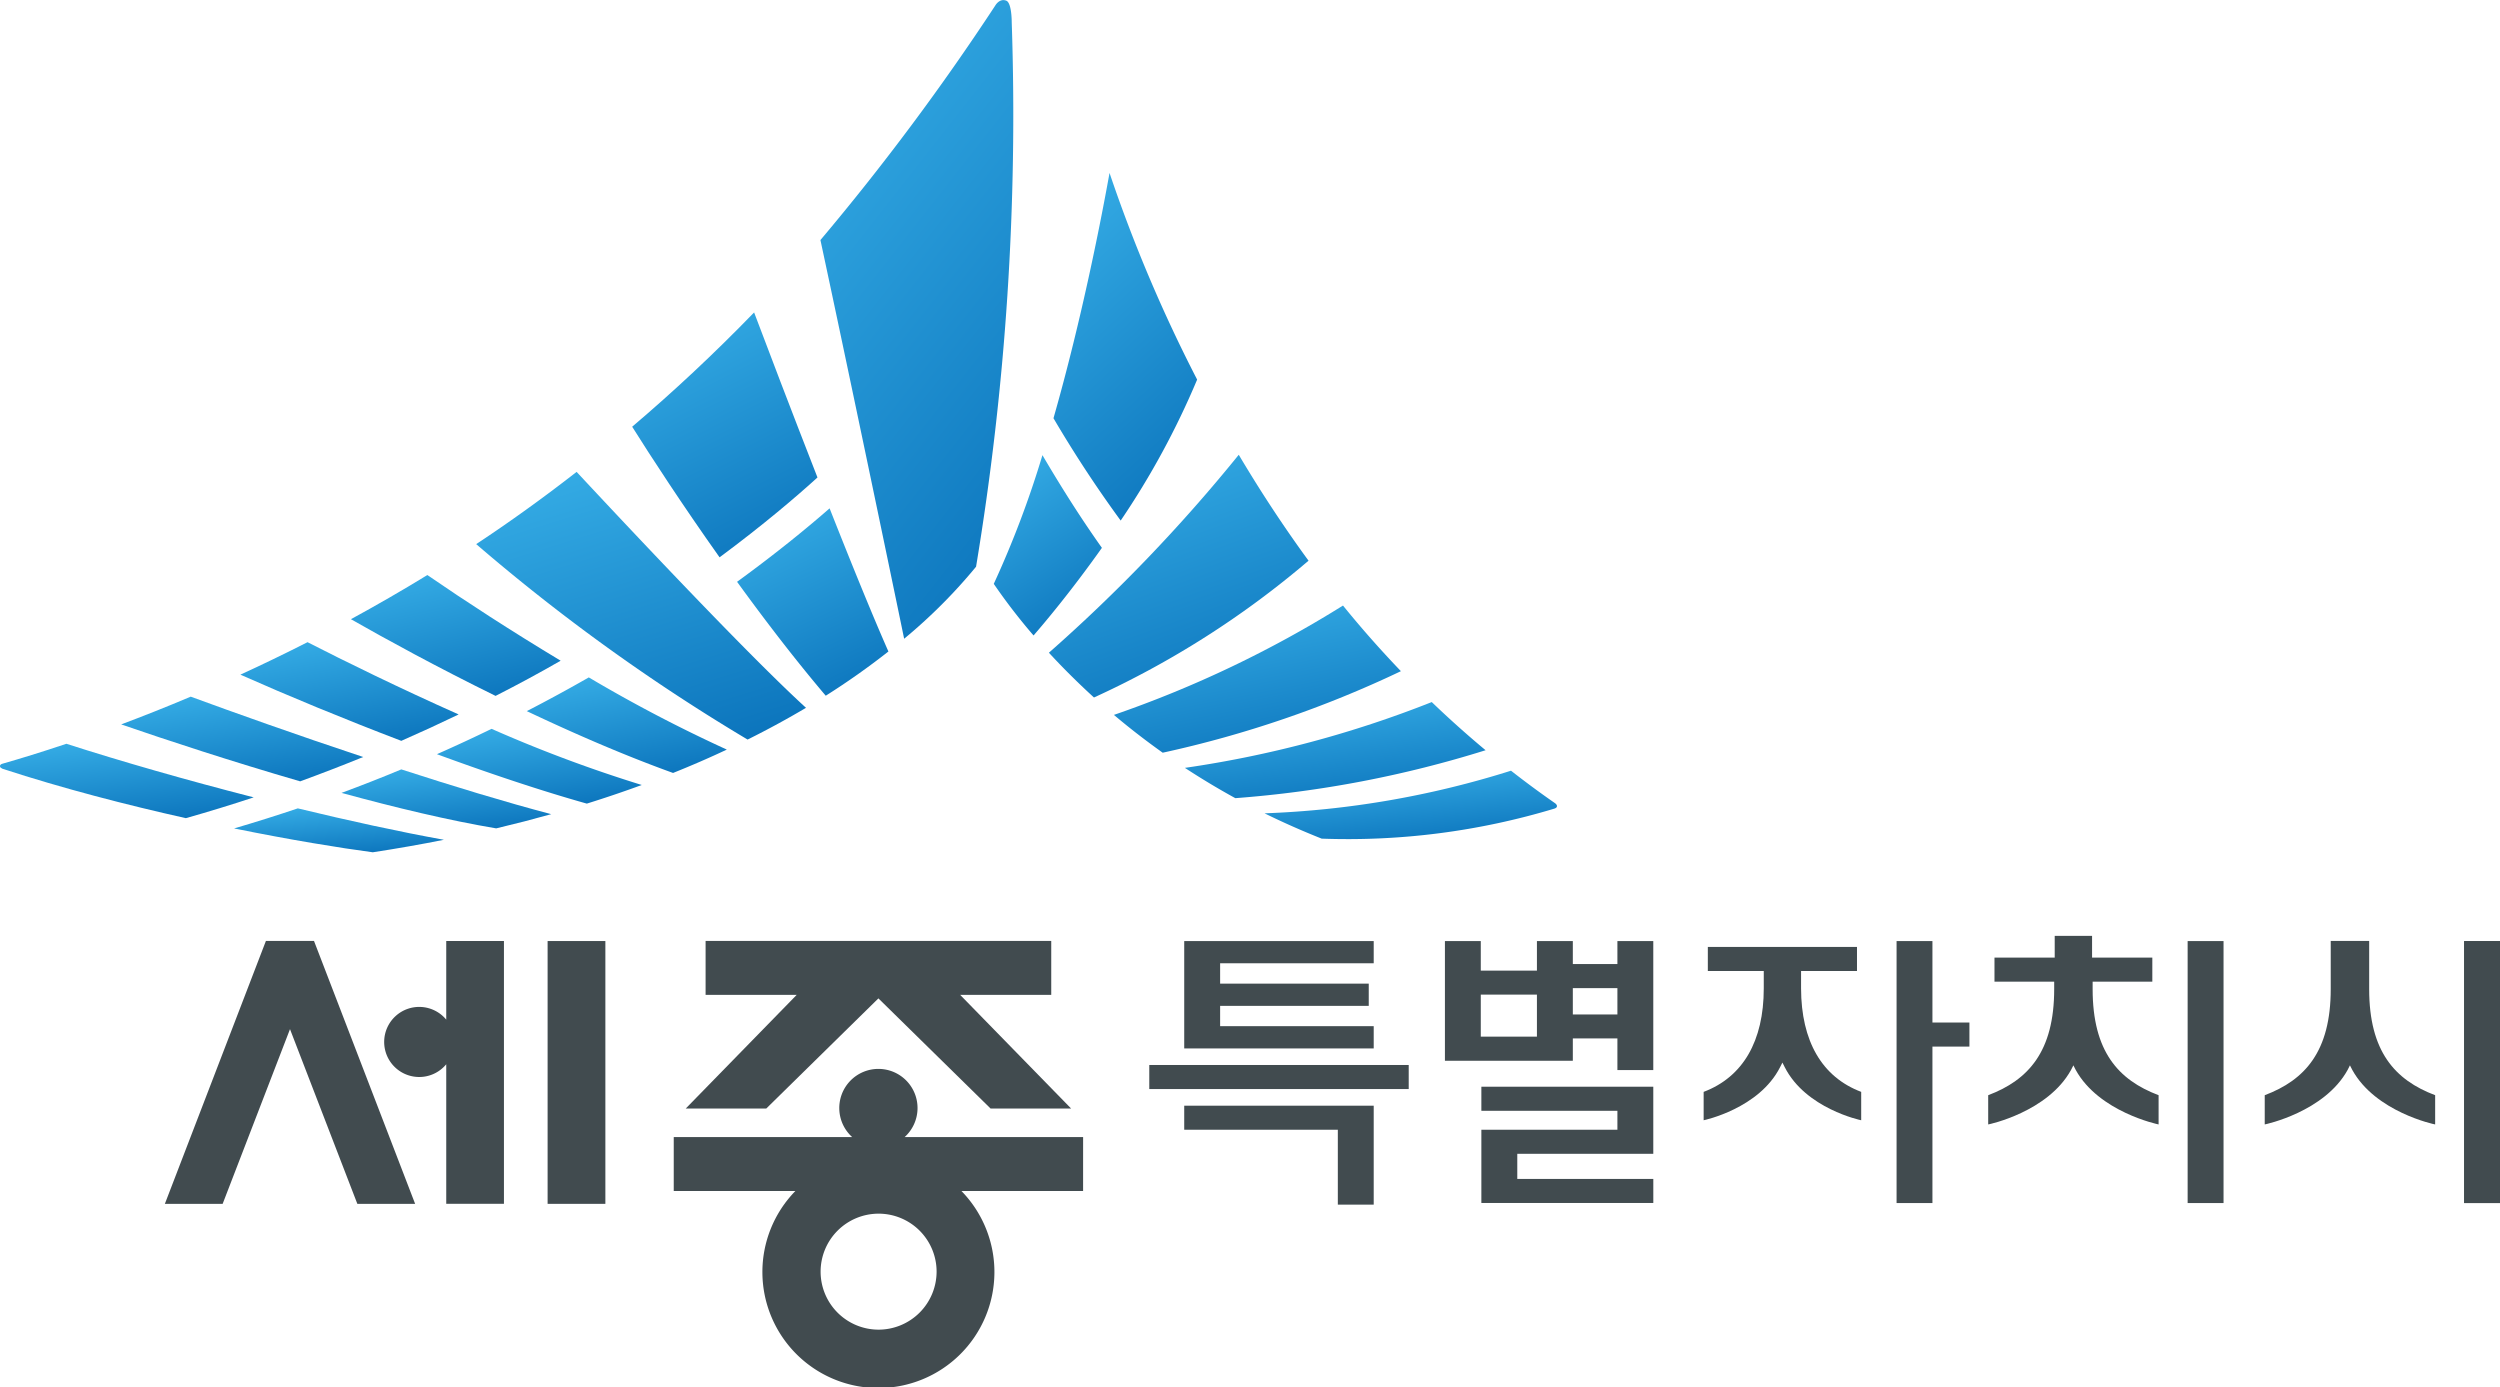 <svg xmlns="http://www.w3.org/2000/svg" xmlns:xlink="http://www.w3.org/1999/xlink" width="128.417" height="71.262" viewBox="0 0 128.417 71.262">
  <defs>
    <style>
      .cls-1 {
        fill: #414b4f;
      }

      .cls-2 {
        fill: url(#linear-gradient);
      }
    </style>
    <linearGradient id="linear-gradient" x1="-0.636" x2="0" y2="1.661" gradientUnits="objectBoundingBox">
      <stop offset="0" stop-color="#40bbf0"/>
      <stop offset="1" stop-color="#0065b1"/>
    </linearGradient>
  </defs>
  <g id="그룹_6996" data-name="그룹 6996" transform="translate(-170.75 -149.088)">
    <g id="그룹_6994" data-name="그룹 6994" transform="translate(179.214 197.162)">
      <g id="그룹_6985" data-name="그룹 6985" transform="translate(0 0.259)">
        <path id="패스_9537" data-name="패스 9537" class="cls-1" d="M305.332,336.695l5.761-5.658,5.763,5.658h4.136l-5.7-5.839h4.679v-2.769H302.216v2.769h4.68l-5.7,5.839Z" transform="translate(-274.436 -328.086)"/>
        <path id="패스_9538" data-name="패스 9538" class="cls-1" d="M207.291,328.086,202.1,341.592h2.968l3.46-8.975,3.46,8.975h2.968l-5.195-13.506Z" transform="translate(-202.096 -328.086)"/>
        <path id="패스_9539" data-name="패스 9539" class="cls-1" d="M274.922,341.591h2.967v-13.5h-2.967Z" transform="translate(-255.257 -328.086)"/>
        <path id="패스_9540" data-name="패스 9540" class="cls-1" d="M246.984,332.129a1.8,1.8,0,1,0,0,2.292v7.169h2.964v-13.5h-2.964Z" transform="translate(-232.526 -328.086)"/>
        <path id="패스_9541" data-name="패스 9541" class="cls-1" d="M319.947,355.983h-9.168a2.01,2.01,0,1,0-2.694,0h-9.166v2.771h6.247a5.959,5.959,0,1,0,8.532,0h6.248Zm-10.515,9.892a2.979,2.979,0,1,1,2.989-2.979A2.984,2.984,0,0,1,309.432,365.875Z" transform="translate(-272.775 -345.908)"/>
      </g>
      <g id="그룹_6993" data-name="그룹 6993" transform="translate(50.571 0)">
        <path id="패스_9542" data-name="패스 9542" class="cls-1" d="M452.555,355.816v1.237h6.988v.973h-6.988v3.762h8.832v-1.235H454.4v-1.291h6.986v-3.446Z" transform="translate(-435.497 -348.069)"/>
        <g id="그룹_6986" data-name="그룹 6986" transform="translate(15.186 0.262)">
          <path id="패스_9543" data-name="패스 9543" class="cls-1" d="M454.483,328.1v1.18h-2.29V328.1h-1.844v1.518h-2.884V328.1h-1.842v6.148h6.57V333.1h2.29v1.626h1.843V328.1Zm-7.018,4.84V330.85h2.884v2.159h-2.884Zm4.728-1.142v-1.281h2.29v1.353h-2.29Z" transform="translate(-445.623 -328.096)"/>
        </g>
        <g id="그룹_6987" data-name="그룹 6987" transform="translate(1.795 8.722)">
          <path id="패스_9544" data-name="패스 9544" class="cls-1" d="M396.029,359.43v1.235h7.89v3.847h1.843V359.43Z" transform="translate(-396.029 -359.43)"/>
        </g>
        <path id="패스_9545" data-name="패스 9545" class="cls-1" d="M396.029,328.1v5.515h9.733v-1.144h-7.889v-1.043h7.634v-1.142h-7.634V329.24h7.889V328.1Z" transform="translate(-394.234 -327.834)"/>
        <g id="그룹_6988" data-name="그룹 6988" transform="translate(67.54 0.262)">
          <path id="패스_9546" data-name="패스 9546" class="cls-1" d="M639.51,328.1v13.457h1.842V328.1Z" transform="translate(-639.51 -328.096)"/>
        </g>
        <g id="그룹_6989" data-name="그룹 6989" transform="translate(38.386 0.262)">
          <path id="패스_9547" data-name="패스 9547" class="cls-1" d="M531.542,328.1v13.457h1.842V333.52h1.9v-1.236h-1.9V328.1Z" transform="translate(-531.542 -328.096)"/>
        </g>
        <path id="패스_9548" data-name="패스 9548" class="cls-1" d="M499.843,331.356v-.894h2.873v-1.237h-7.662v1.237h2.873v.894c0,2.707-1.071,4.553-3.088,5.315v1.458c.028-.006,2.852-.6,3.928-2.73l.118-.233.118.233c1.076,2.132,3.9,2.725,3.929,2.73v-1.458C500.914,335.909,499.849,334.063,499.843,331.356Z" transform="translate(-466.363 -328.659)"/>
        <g id="그룹_6990" data-name="그룹 6990" transform="translate(53.337 0.262)">
          <path id="패스_9549" data-name="패스 9549" class="cls-1" d="M586.91,328.1v13.457h1.844V328.1Z" transform="translate(-586.91 -328.096)"/>
        </g>
        <path id="패스_9550" data-name="패스 9550" class="cls-1" d="M554.319,327.127h0v1.116h3.095v1.235h-3.066v.383c0,3.2,1.32,4.668,3.388,5.449v1.5h-.008c-.028-.005-3.061-.641-4.25-2.8l-.119-.234-.119.234c-1.188,2.16-4.221,2.8-4.25,2.8h-.007v-1.5c2.068-.781,3.39-2.249,3.39-5.449v-.383h-3.067v-1.235H552.4v-1.116h1.914Z" transform="translate(-505.891 -327.127)"/>
        <path id="패스_9551" data-name="패스 9551" class="cls-1" d="M389.382,351.685v1.236h13.326v-1.236Z" transform="translate(-389.382 -345.054)"/>
        <g id="그룹_6991" data-name="그룹 6991" transform="translate(67.54 0.262)">
          <path id="패스_9552" data-name="패스 9552" class="cls-1" d="M639.51,328.1v13.457h1.842V328.1Z" transform="translate(-639.51 -328.096)"/>
        </g>
        <g id="그룹_6992" data-name="그룹 6992" transform="translate(57.297 0.259)">
          <path id="패스_9553" data-name="패스 9553" class="cls-1" d="M606.944,330.563v-2.475h-1.975v2.475c0,3.2-1.32,4.668-3.39,5.449v1.5h.009c.029-.005,3.062-.641,4.25-2.8l.118-.234.12.234c1.187,2.16,4.222,2.8,4.25,2.8h.007v-1.5C608.264,335.231,606.944,333.763,606.944,330.563Z" transform="translate(-601.579 -328.088)"/>
        </g>
      </g>
    </g>
    <g id="그룹_6995" data-name="그룹 6995" transform="translate(170.75 149.088)">
      <path id="패스_9554" data-name="패스 9554" class="cls-2" d="M378.53,192.6a76.607,76.607,0,0,1-4.5-10.616c-.405,2.257-1.4,7.423-2.879,12.6a62.714,62.714,0,0,0,3.452,5.257A41.59,41.59,0,0,0,378.53,192.6Z" transform="translate(-317.037 -173.101)"/>
      <path id="패스_9555" data-name="패스 9555" class="cls-2" d="M365.357,240.436c-1.053-1.482-2.064-3.073-3.054-4.761a50.518,50.518,0,0,1-2.5,6.611,29.991,29.991,0,0,0,2.043,2.651C362.393,244.308,363.785,242.658,365.357,240.436Z" transform="translate(-308.756 -212.295)"/>
      <path id="패스_9556" data-name="패스 9556" class="cls-2" d="M310.966,249.561c1.43,1.972,2.99,4.008,4.555,5.852a38.212,38.212,0,0,0,3.219-2.272c-.8-1.81-1.911-4.539-3.021-7.353C314.663,246.712,313.066,248.033,310.966,249.561Z" transform="translate(-273.105 -219.676)"/>
      <path id="패스_9557" data-name="패스 9557" class="cls-2" d="M300.53,217c-1.343-3.434-2.608-6.762-3.255-8.477-2.051,2.117-4.146,4.072-6.263,5.87.959,1.528,2.569,4,4.489,6.709C297.766,219.423,299.453,217.979,300.53,217Z" transform="translate(-258.539 -192.474)"/>
      <path id="패스_9558" data-name="패스 9558" class="cls-2" d="M270.964,279.691c2.439,1.156,5.03,2.281,7.513,3.176q1.456-.584,2.761-1.2a75.555,75.555,0,0,1-7.089-3.708C273.139,278.538,272.076,279.117,270.964,279.691Z" transform="translate(-243.904 -243.163)"/>
      <path id="패스_9559" data-name="패스 9559" class="cls-2" d="M248.283,262.9c-2.512-1.51-4.917-3.071-6.847-4.4-1.327.813-2.64,1.568-3.926,2.268,1.787,1.021,4.439,2.47,7.43,3.94Q246.693,263.816,248.283,262.9Z" transform="translate(-219.484 -228.962)"/>
      <path id="패스_9560" data-name="패스 9560" class="cls-2" d="M370.286,245.764c.669.726,1.439,1.5,2.315,2.3a47.1,47.1,0,0,0,11.021-7.027c-1.331-1.82-2.522-3.651-3.584-5.441A83.688,83.688,0,0,1,370.286,245.764Z" transform="translate(-316.407 -212.236)"/>
      <path id="패스_9561" data-name="패스 9561" class="cls-2" d="M174.161,290.577c-1.29.433-2.386.767-3.245,1.013h0c-.007,0-.129.03-.153.082s-.038.121.117.189c3.094,1.01,6.378,1.859,9.417,2.537q1.786-.506,3.485-1.068C180.332,292.446,176.941,291.472,174.161,290.577Z" transform="translate(-170.75 -252.372)"/>
      <path id="패스_9562" data-name="패스 9562" class="cls-2" d="M218.557,302.865q-1.6.54-3.272,1.031c2.9.588,5.421,1,7.124,1.225q1.9-.291,3.653-.642C223.76,304.063,221.177,303.5,218.557,302.865Z" transform="translate(-203.26 -261.342)"/>
      <path id="패스_9563" data-name="패스 9563" class="cls-2" d="M227.69,274.967c-3.019-1.346-5.85-2.732-7.761-3.712-1.182.6-2.335,1.158-3.449,1.668,2.435,1.083,5.326,2.278,8.265,3.4Q226.266,275.656,227.69,274.967Z" transform="translate(-204.132 -238.268)"/>
      <path id="패스_9564" data-name="패스 9564" class="cls-2" d="M253.869,289.039c2.7.992,5.372,1.886,7.7,2.539q1.473-.461,2.821-.957a70.971,70.971,0,0,1-7.715-2.884Q255.314,288.4,253.869,289.039Z" transform="translate(-231.425 -250.299)"/>
      <path id="패스_9565" data-name="패스 9565" class="cls-2" d="M206.235,284.7c-3.442-1.143-6.683-2.3-8.858-3.1-1.266.535-2.463,1.009-3.573,1.425,2.317.8,5.662,1.9,9.194,2.925Q204.663,285.341,206.235,284.7Z" transform="translate(-187.579 -245.815)"/>
      <path id="패스_9566" data-name="패스 9566" class="cls-2" d="M235.72,296.667c2.767.756,5.545,1.421,7.946,1.823q1.463-.347,2.825-.73c-2.328-.613-5.025-1.432-7.7-2.3Q237.3,296.083,235.72,296.667Z" transform="translate(-218.177 -255.939)"/>
      <path id="패스_9567" data-name="패스 9567" class="cls-2" d="M398.75,287.581a57.333,57.333,0,0,0,12.856-2.462q-1.44-1.2-2.765-2.474a56.315,56.315,0,0,1-12.681,3.38C396.973,286.557,397.835,287.078,398.75,287.581Z" transform="translate(-335.296 -246.582)"/>
      <path id="패스_9568" data-name="패스 9568" class="cls-2" d="M385.159,271.844a56.233,56.233,0,0,0,12.235-4.188q-1.58-1.649-2.975-3.371a57.639,57.639,0,0,1-11.767,5.617C383.418,270.549,384.253,271.2,385.159,271.844Z" transform="translate(-325.434 -233.18)"/>
      <path id="패스_9569" data-name="패스 9569" class="cls-2" d="M426.209,297.352q-1.15-.8-2.24-1.654a47.721,47.721,0,0,1-12.659,2.19q1.393.686,2.935,1.3a36.713,36.713,0,0,0,11.962-1.545c.093-.035.12-.073.123-.123C426.336,297.43,426.209,297.352,426.209,297.352Z" transform="translate(-346.354 -256.11)"/>
      <path id="패스_9570" data-name="패스 9570" class="cls-2" d="M266.5,238.856q-2.575,2.005-5.158,3.711a99.13,99.13,0,0,0,13.941,10.039c1.078-.537,2.076-1.083,3-1.631C275.275,248.234,268.976,241.515,266.5,238.856Z" transform="translate(-236.881 -214.617)"/>
      <path id="패스_9571" data-name="패스 9571" class="cls-2" d="M326.824,161.419c1.391,6.484,3.519,16.692,4.3,20.479a27.314,27.314,0,0,0,3.694-3.7,141.648,141.648,0,0,0,1.832-27.976c0-.118-.012-1-.282-1.1-.352-.136-.566.255-.566.255A126.077,126.077,0,0,1,326.824,161.419Z" transform="translate(-284.681 -149.088)"/>
    </g>
  </g>
</svg>
